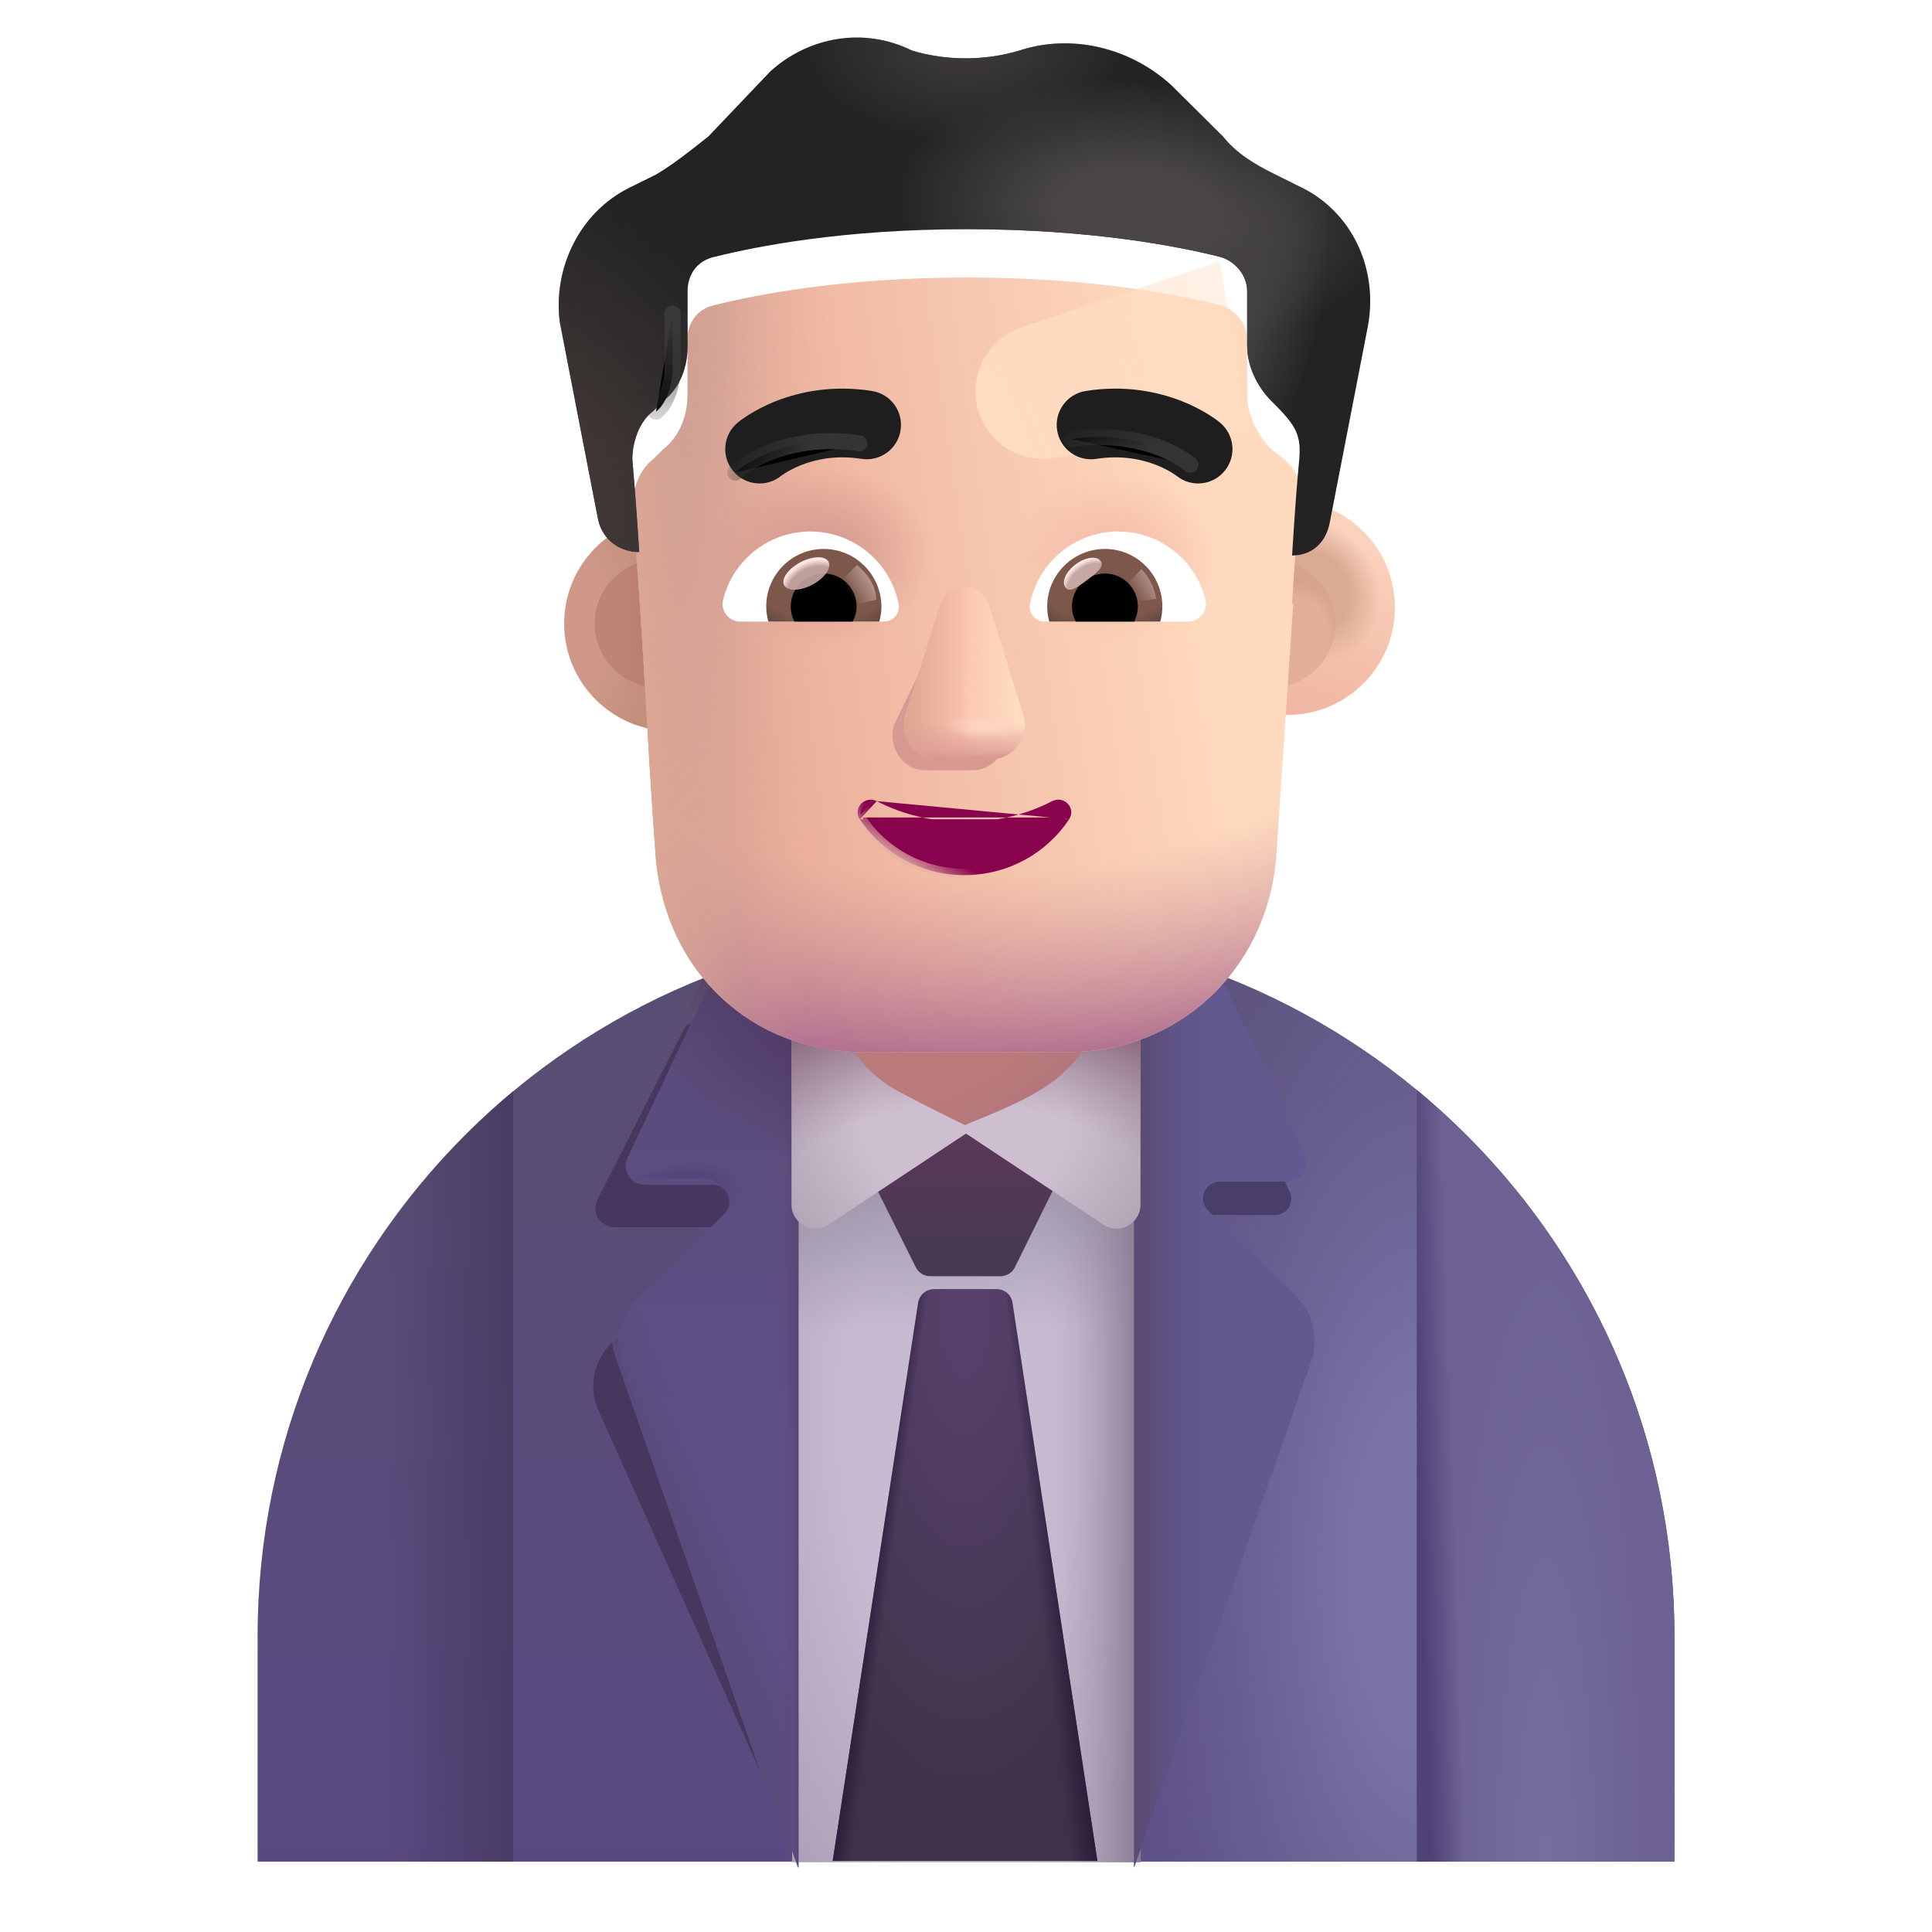 <svg viewBox="1 1 30 30" xmlns="http://www.w3.org/2000/svg">
<path d="M16 15.408C9.92 15.408 5 20.328 5 26.407V29.907H27V26.407C27 20.337 22.07 15.408 16 15.408Z" fill="url(#paint0_linear_4002_2107)"/>
<path d="M16 15.408C9.92 15.408 5 20.328 5 26.407V29.907H27V26.407C27 20.337 22.07 15.408 16 15.408Z" fill="url(#paint1_radial_4002_2107)"/>
<g filter="url(#filter0_f_4002_2107)">
<path d="M13.419 16.756C12.906 16.756 12.123 16.727 11.649 16.922L10.269 19.646C10.179 19.836 10.329 20.056 10.539 20.056H12.089C12.329 20.056 12.439 20.346 12.279 20.506L10.499 21.849C10.239 22.109 10.139 22.499 10.269 22.849L13.181 29.349L14.768 28.233L13.429 16.756H13.419Z" fill="#46375F"/>
</g>
<g filter="url(#filter1_f_4002_2107)">
<path d="M20.904 21.089L19.715 20.261C19.567 20.112 19.672 19.867 19.881 19.867H20.8C20.983 19.867 21.106 19.675 21.027 19.509L19.951 17.218C19.742 17.131 19.523 17.052 19.305 16.982H18.71V28.844L21.114 21.972C21.219 21.657 21.14 21.316 20.904 21.089Z" fill="#493E6A"/>
</g>
<path d="M18.71 16.027H13.29V29.917H18.71V16.027Z" fill="url(#paint2_radial_4002_2107)"/>
<path d="M18.71 16.027H13.29V29.917H18.71V16.027Z" fill="url(#paint3_linear_4002_2107)"/>
<path d="M18.71 16.027H13.29V29.917H18.71V16.027Z" fill="url(#paint4_linear_4002_2107)"/>
<path d="M23 17.925V29.907H27V26.407C27 22.995 25.442 19.944 23 17.925Z" fill="url(#paint5_radial_4002_2107)"/>
<path d="M23 17.925V29.907H27V26.407C27 22.995 25.442 19.944 23 17.925Z" fill="url(#paint6_linear_4002_2107)"/>
<g filter="url(#filter2_i_4002_2107)">
<path d="M13.29 15.997H12.44C12.26 16.057 12.08 16.127 11.91 16.197L10.64 18.887C10.55 19.077 10.7 19.297 10.91 19.297H11.96C12.2 19.297 12.31 19.587 12.15 19.747L10.79 21.077C10.53 21.337 10.43 21.727 10.56 22.077L13.29 29.897H13.3V15.997H13.29Z" fill="url(#paint7_linear_4002_2107)"/>
<path d="M13.29 15.997H12.44C12.26 16.057 12.08 16.127 11.91 16.197L10.64 18.887C10.55 19.077 10.7 19.297 10.91 19.297H11.96C12.2 19.297 12.31 19.587 12.15 19.747L10.79 21.077C10.53 21.337 10.43 21.727 10.56 22.077L13.29 29.897H13.3V15.997H13.29Z" fill="url(#paint8_linear_4002_2107)"/>
<path d="M13.29 15.997H12.44C12.26 16.057 12.08 16.127 11.91 16.197L10.64 18.887C10.55 19.077 10.7 19.297 10.91 19.297H11.96C12.2 19.297 12.31 19.587 12.15 19.747L10.79 21.077C10.53 21.337 10.43 21.727 10.56 22.077L13.29 29.897H13.3V15.997H13.29Z" fill="url(#paint9_radial_4002_2107)"/>
</g>
<path d="M13.29 15.997H12.44C12.26 16.057 12.08 16.127 11.91 16.197L10.64 18.887C10.55 19.077 10.7 19.297 10.91 19.297H11.96C12.2 19.297 12.31 19.587 12.15 19.747L10.79 21.077C10.53 21.337 10.43 21.727 10.56 22.077L13.29 29.897H13.3V15.997H13.29Z" fill="url(#paint10_linear_4002_2107)"/>
<path d="M13.29 15.997H12.44C12.26 16.057 12.08 16.127 11.91 16.197L10.64 18.887C10.55 19.077 10.7 19.297 10.91 19.297H11.96C12.2 19.297 12.31 19.587 12.15 19.747L10.79 21.077C10.53 21.337 10.43 21.727 10.56 22.077L13.29 29.897H13.3V15.997H13.29Z" fill="url(#paint11_radial_4002_2107)"/>
<path d="M13.29 15.997H12.44C12.26 16.057 12.08 16.127 11.91 16.197L10.64 18.887C10.55 19.077 10.7 19.297 10.91 19.297H11.96C12.2 19.297 12.31 19.587 12.15 19.747L10.79 21.077C10.53 21.337 10.43 21.727 10.56 22.077L13.29 29.897H13.3V15.997H13.29Z" fill="url(#paint12_linear_4002_2107)"/>
<g filter="url(#filter3_ii_4002_2107)">
<path d="M16.012 18.235L14.656 19.51C14.608 19.555 14.595 19.627 14.625 19.686L15.221 20.879C15.263 20.964 15.35 21.017 15.445 21.017H16.535C16.63 21.017 16.717 20.963 16.759 20.878L17.358 19.666C17.387 19.607 17.375 19.536 17.327 19.491L16.012 18.235Z" fill="url(#paint13_linear_4002_2107)"/>
</g>
<g filter="url(#filter4_i_4002_2107)">
<path d="M21.22 21.027L19.86 19.698C19.69 19.527 19.81 19.247 20.05 19.247H21.1C21.31 19.247 21.45 19.027 21.36 18.837L20.13 16.218C19.89 16.117 19.64 16.027 19.39 15.947H18.71V29.898L21.46 22.038C21.58 21.677 21.49 21.288 21.22 21.027Z" fill="#615990"/>
<path d="M21.22 21.027L19.86 19.698C19.69 19.527 19.81 19.247 20.05 19.247H21.1C21.31 19.247 21.45 19.027 21.36 18.837L20.13 16.218C19.89 16.117 19.64 16.027 19.39 15.947H18.71V29.898L21.46 22.038C21.58 21.677 21.49 21.288 21.22 21.027Z" fill="url(#paint14_linear_4002_2107)"/>
</g>
<path d="M16 14.964H13.29V19.704C13.29 20.014 13.65 20.194 13.9 19.994L16 18.602L18.1 19.994C18.35 20.194 18.71 20.014 18.71 19.704V14.964H16Z" fill="url(#paint15_radial_4002_2107)"/>
<path d="M16 14.964H13.29V19.704C13.29 20.014 13.65 20.194 13.9 19.994L16 18.602L18.1 19.994C18.35 20.194 18.71 20.014 18.71 19.704V14.964H16Z" fill="url(#paint16_radial_4002_2107)"/>
<path d="M7.032 29.907H8.97V17.943C7.187 19.425 5.881 21.46 5.314 23.786C5.11 24.63 5.005 25.511 5.01 26.418L5.03 29.907H7.032Z" fill="url(#paint17_linear_4002_2107)"/>
<path d="M15.505 21.017C15.381 21.017 15.276 21.108 15.257 21.23L13.93 29.897H18.04L16.722 21.23C16.704 21.108 16.599 21.017 16.475 21.017H15.505Z" fill="url(#paint18_radial_4002_2107)"/>
<path d="M15.505 21.017C15.381 21.017 15.276 21.108 15.257 21.23L13.93 29.897H18.04L16.722 21.23C16.704 21.108 16.599 21.017 16.475 21.017H15.505Z" fill="url(#paint19_linear_4002_2107)"/>
<path d="M15.505 21.017C15.381 21.017 15.276 21.108 15.257 21.23L13.93 29.897H18.04L16.722 21.23C16.704 21.108 16.599 21.017 16.475 21.017H15.505Z" fill="url(#paint20_linear_4002_2107)"/>
<path d="M14.045 16.797C14.066 17.011 14.25 17.488 14.791 17.852C15.005 17.995 16.004 18.48 15.984 18.471C16.14 18.392 16.791 18.172 17.268 17.852C17.809 17.488 17.993 17.011 18.014 16.797L16.029 15.844L14.045 16.797Z" fill="url(#paint21_radial_4002_2107)"/>
<g filter="url(#filter5_i_4002_2107)">
<circle cx="11.229" cy="10.683" r="1.669" fill="url(#paint22_radial_4002_2107)"/>
</g>
<g filter="url(#filter6_f_4002_2107)">
<circle cx="11.229" cy="10.683" r="0.995" fill="url(#paint23_linear_4002_2107)"/>
</g>
<g filter="url(#filter7_i_4002_2107)">
<circle cx="20.741" cy="10.683" r="1.669" fill="url(#paint24_linear_4002_2107)"/>
<circle cx="20.741" cy="10.683" r="1.669" fill="url(#paint25_radial_4002_2107)"/>
</g>
<g filter="url(#filter8_f_4002_2107)">
<circle cx="20.741" cy="10.683" r="0.995" fill="#E4AF9A"/>
<circle cx="20.741" cy="10.683" r="0.995" fill="url(#paint26_radial_4002_2107)"/>
<circle cx="20.741" cy="10.683" r="0.995" fill="url(#paint27_radial_4002_2107)"/>
</g>
<g filter="url(#filter9_i_4002_2107)">
<path d="M10.819 8.632C10.819 8.366 10.926 8.046 11.14 7.886L11.301 7.726C11.569 7.512 11.677 7.193 11.677 6.873V6.019C11.677 5.753 11.838 5.539 12.106 5.486C12.749 5.326 14.09 5.059 16.021 5.059C17.952 5.059 19.293 5.326 19.936 5.486C20.151 5.539 20.366 5.753 20.366 6.019V6.873C20.366 7.193 20.526 7.512 20.741 7.726C21.243 8.078 21.212 8.271 21.17 8.686C21.116 9.219 21.063 10.126 21.063 10.126C21.069 10.126 21.075 10.126 21.081 10.125L20.815 14.084C20.655 15.853 19.264 17.086 17.605 17.086H14.395C12.683 17.086 11.345 15.853 11.185 14.084C11.045 12.267 10.984 10.446 10.819 8.632Z" fill="url(#paint28_linear_4002_2107)"/>
<path d="M10.819 8.632C10.819 8.366 10.926 8.046 11.14 7.886L11.301 7.726C11.569 7.512 11.677 7.193 11.677 6.873V6.019C11.677 5.753 11.838 5.539 12.106 5.486C12.749 5.326 14.09 5.059 16.021 5.059C17.952 5.059 19.293 5.326 19.936 5.486C20.151 5.539 20.366 5.753 20.366 6.019V6.873C20.366 7.193 20.526 7.512 20.741 7.726C21.243 8.078 21.212 8.271 21.17 8.686C21.116 9.219 21.063 10.126 21.063 10.126C21.069 10.126 21.075 10.126 21.081 10.125L20.815 14.084C20.655 15.853 19.264 17.086 17.605 17.086H14.395C12.683 17.086 11.345 15.853 11.185 14.084C11.045 12.267 10.984 10.446 10.819 8.632Z" fill="url(#paint29_radial_4002_2107)"/>
<path d="M10.819 8.632C10.819 8.366 10.926 8.046 11.14 7.886L11.301 7.726C11.569 7.512 11.677 7.193 11.677 6.873V6.019C11.677 5.753 11.838 5.539 12.106 5.486C12.749 5.326 14.09 5.059 16.021 5.059C17.952 5.059 19.293 5.326 19.936 5.486C20.151 5.539 20.366 5.753 20.366 6.019V6.873C20.366 7.193 20.526 7.512 20.741 7.726C21.243 8.078 21.212 8.271 21.17 8.686C21.116 9.219 21.063 10.126 21.063 10.126C21.069 10.126 21.075 10.126 21.081 10.125L20.815 14.084C20.655 15.853 19.264 17.086 17.605 17.086H14.395C12.683 17.086 11.345 15.853 11.185 14.084C11.045 12.267 10.984 10.446 10.819 8.632Z" fill="url(#paint30_linear_4002_2107)"/>
<path d="M10.819 8.632C10.819 8.366 10.926 8.046 11.14 7.886L11.301 7.726C11.569 7.512 11.677 7.193 11.677 6.873V6.019C11.677 5.753 11.838 5.539 12.106 5.486C12.749 5.326 14.09 5.059 16.021 5.059C17.952 5.059 19.293 5.326 19.936 5.486C20.151 5.539 20.366 5.753 20.366 6.019V6.873C20.366 7.193 20.526 7.512 20.741 7.726C21.243 8.078 21.212 8.271 21.17 8.686C21.116 9.219 21.063 10.126 21.063 10.126C21.069 10.126 21.075 10.126 21.081 10.125L20.815 14.084C20.655 15.853 19.264 17.086 17.605 17.086H14.395C12.683 17.086 11.345 15.853 11.185 14.084C11.045 12.267 10.984 10.446 10.819 8.632Z" fill="url(#paint31_linear_4002_2107)"/>
<path d="M10.819 8.632C10.819 8.366 10.926 8.046 11.14 7.886L11.301 7.726C11.569 7.512 11.677 7.193 11.677 6.873V6.019C11.677 5.753 11.838 5.539 12.106 5.486C12.749 5.326 14.09 5.059 16.021 5.059C17.952 5.059 19.293 5.326 19.936 5.486C20.151 5.539 20.366 5.753 20.366 6.019V6.873C20.366 7.193 20.526 7.512 20.741 7.726C21.243 8.078 21.212 8.271 21.17 8.686C21.116 9.219 21.063 10.126 21.063 10.126C21.069 10.126 21.075 10.126 21.081 10.125L20.815 14.084C20.655 15.853 19.264 17.086 17.605 17.086H14.395C12.683 17.086 11.345 15.853 11.185 14.084C11.045 12.267 10.984 10.446 10.819 8.632Z" fill="url(#paint32_radial_4002_2107)"/>
<path d="M10.819 8.632C10.819 8.366 10.926 8.046 11.14 7.886L11.301 7.726C11.569 7.512 11.677 7.193 11.677 6.873V6.019C11.677 5.753 11.838 5.539 12.106 5.486C12.749 5.326 14.09 5.059 16.021 5.059C17.952 5.059 19.293 5.326 19.936 5.486C20.151 5.539 20.366 5.753 20.366 6.019V6.873C20.366 7.193 20.526 7.512 20.741 7.726C21.243 8.078 21.212 8.271 21.17 8.686C21.116 9.219 21.063 10.126 21.063 10.126C21.069 10.126 21.075 10.126 21.081 10.125L20.815 14.084C20.655 15.853 19.264 17.086 17.605 17.086H14.395C12.683 17.086 11.345 15.853 11.185 14.084C11.045 12.267 10.984 10.446 10.819 8.632Z" fill="url(#paint33_radial_4002_2107)"/>
</g>
<g filter="url(#filter10_f_4002_2107)">
<path d="M19.939 5.059L16.862 6.085C16.338 6.26 16.04 6.811 16.181 7.346C16.316 7.856 16.809 8.186 17.332 8.116L20.392 7.707L19.939 5.059Z" fill="url(#paint34_linear_4002_2107)"/>
</g>
<g filter="url(#filter11_i_4002_2107)">
<path d="M20.795 4.206L21.224 4.419C21.975 4.793 22.404 5.646 22.243 6.553L21.653 9.592C21.6 9.906 21.393 10.118 21.081 10.125C21.075 10.126 21.069 10.126 21.063 10.126C21.063 10.126 21.117 9.219 21.17 8.686C21.214 8.253 21.138 8.121 20.741 7.726C20.527 7.512 20.366 7.192 20.366 6.873V6.019C20.366 5.753 20.151 5.539 19.937 5.486C19.293 5.326 17.952 5.059 16.021 5.059C14.09 5.059 12.749 5.326 12.106 5.486C11.838 5.539 11.677 5.753 11.677 6.019V6.873C11.677 7.192 11.57 7.512 11.301 7.726L11.14 7.886C10.926 8.046 10.819 8.366 10.819 8.632C10.872 9.219 10.926 10.072 10.926 10.072C10.909 10.072 10.893 10.072 10.877 10.071C10.577 10.05 10.333 9.843 10.282 9.539L9.692 6.499C9.585 5.646 10.014 4.793 10.765 4.419L11.194 4.206C11.462 4.046 11.73 3.833 11.999 3.619L12.964 2.606C13.554 2.073 14.412 1.913 15.163 2.286C15.7 2.446 16.289 2.446 16.826 2.286C17.63 2.02 18.542 2.233 19.186 2.82L19.99 3.619C20.205 3.886 20.473 4.046 20.795 4.206Z" fill="#242324"/>
<path d="M20.795 4.206L21.224 4.419C21.975 4.793 22.404 5.646 22.243 6.553L21.653 9.592C21.6 9.906 21.393 10.118 21.081 10.125C21.075 10.126 21.069 10.126 21.063 10.126C21.063 10.126 21.117 9.219 21.17 8.686C21.214 8.253 21.138 8.121 20.741 7.726C20.527 7.512 20.366 7.192 20.366 6.873V6.019C20.366 5.753 20.151 5.539 19.937 5.486C19.293 5.326 17.952 5.059 16.021 5.059C14.09 5.059 12.749 5.326 12.106 5.486C11.838 5.539 11.677 5.753 11.677 6.019V6.873C11.677 7.192 11.57 7.512 11.301 7.726L11.14 7.886C10.926 8.046 10.819 8.366 10.819 8.632C10.872 9.219 10.926 10.072 10.926 10.072C10.909 10.072 10.893 10.072 10.877 10.071C10.577 10.05 10.333 9.843 10.282 9.539L9.692 6.499C9.585 5.646 10.014 4.793 10.765 4.419L11.194 4.206C11.462 4.046 11.73 3.833 11.999 3.619L12.964 2.606C13.554 2.073 14.412 1.913 15.163 2.286C15.7 2.446 16.289 2.446 16.826 2.286C17.63 2.02 18.542 2.233 19.186 2.82L19.99 3.619C20.205 3.886 20.473 4.046 20.795 4.206Z" fill="url(#paint35_radial_4002_2107)"/>
<path d="M20.795 4.206L21.224 4.419C21.975 4.793 22.404 5.646 22.243 6.553L21.653 9.592C21.6 9.906 21.393 10.118 21.081 10.125C21.075 10.126 21.069 10.126 21.063 10.126C21.063 10.126 21.117 9.219 21.17 8.686C21.214 8.253 21.138 8.121 20.741 7.726C20.527 7.512 20.366 7.192 20.366 6.873V6.019C20.366 5.753 20.151 5.539 19.937 5.486C19.293 5.326 17.952 5.059 16.021 5.059C14.09 5.059 12.749 5.326 12.106 5.486C11.838 5.539 11.677 5.753 11.677 6.019V6.873C11.677 7.192 11.57 7.512 11.301 7.726L11.14 7.886C10.926 8.046 10.819 8.366 10.819 8.632C10.872 9.219 10.926 10.072 10.926 10.072C10.909 10.072 10.893 10.072 10.877 10.071C10.577 10.05 10.333 9.843 10.282 9.539L9.692 6.499C9.585 5.646 10.014 4.793 10.765 4.419L11.194 4.206C11.462 4.046 11.73 3.833 11.999 3.619L12.964 2.606C13.554 2.073 14.412 1.913 15.163 2.286C15.7 2.446 16.289 2.446 16.826 2.286C17.63 2.02 18.542 2.233 19.186 2.82L19.99 3.619C20.205 3.886 20.473 4.046 20.795 4.206Z" fill="url(#paint36_radial_4002_2107)"/>
<path d="M20.795 4.206L21.224 4.419C21.975 4.793 22.404 5.646 22.243 6.553L21.653 9.592C21.6 9.906 21.393 10.118 21.081 10.125C21.075 10.126 21.069 10.126 21.063 10.126C21.063 10.126 21.117 9.219 21.17 8.686C21.214 8.253 21.138 8.121 20.741 7.726C20.527 7.512 20.366 7.192 20.366 6.873V6.019C20.366 5.753 20.151 5.539 19.937 5.486C19.293 5.326 17.952 5.059 16.021 5.059C14.09 5.059 12.749 5.326 12.106 5.486C11.838 5.539 11.677 5.753 11.677 6.019V6.873C11.677 7.192 11.57 7.512 11.301 7.726L11.14 7.886C10.926 8.046 10.819 8.366 10.819 8.632C10.872 9.219 10.926 10.072 10.926 10.072C10.909 10.072 10.893 10.072 10.877 10.071C10.577 10.05 10.333 9.843 10.282 9.539L9.692 6.499C9.585 5.646 10.014 4.793 10.765 4.419L11.194 4.206C11.462 4.046 11.73 3.833 11.999 3.619L12.964 2.606C13.554 2.073 14.412 1.913 15.163 2.286C15.7 2.446 16.289 2.446 16.826 2.286C17.63 2.02 18.542 2.233 19.186 2.82L19.99 3.619C20.205 3.886 20.473 4.046 20.795 4.206Z" fill="url(#paint37_radial_4002_2107)"/>
<path d="M20.795 4.206L21.224 4.419C21.975 4.793 22.404 5.646 22.243 6.553L21.653 9.592C21.6 9.906 21.393 10.118 21.081 10.125C21.075 10.126 21.069 10.126 21.063 10.126C21.063 10.126 21.117 9.219 21.17 8.686C21.214 8.253 21.138 8.121 20.741 7.726C20.527 7.512 20.366 7.192 20.366 6.873V6.019C20.366 5.753 20.151 5.539 19.937 5.486C19.293 5.326 17.952 5.059 16.021 5.059C14.09 5.059 12.749 5.326 12.106 5.486C11.838 5.539 11.677 5.753 11.677 6.019V6.873C11.677 7.192 11.57 7.512 11.301 7.726L11.14 7.886C10.926 8.046 10.819 8.366 10.819 8.632C10.872 9.219 10.926 10.072 10.926 10.072C10.909 10.072 10.893 10.072 10.877 10.071C10.577 10.05 10.333 9.843 10.282 9.539L9.692 6.499C9.585 5.646 10.014 4.793 10.765 4.419L11.194 4.206C11.462 4.046 11.73 3.833 11.999 3.619L12.964 2.606C13.554 2.073 14.412 1.913 15.163 2.286C15.7 2.446 16.289 2.446 16.826 2.286C17.63 2.02 18.542 2.233 19.186 2.82L19.99 3.619C20.205 3.886 20.473 4.046 20.795 4.206Z" fill="url(#paint38_radial_4002_2107)"/>
</g>
<g filter="url(#filter12_f_4002_2107)">
<path d="M15.701 10.561L14.881 12.26C14.779 12.61 15.023 12.96 15.369 12.96H16.106C16.452 12.96 16.696 12.605 16.594 12.26L16.096 10.561C15.989 10.184 15.813 10.184 15.701 10.561Z" fill="#D89992"/>
</g>
<g filter="url(#filter13_f_4002_2107)">
<path d="M15.594 10.398L15.063 12.097C14.954 12.447 15.214 12.796 15.583 12.796H16.369C16.738 12.796 16.998 12.441 16.89 12.097L16.358 10.398C16.244 10.021 15.713 10.021 15.594 10.398Z" fill="#FBC4B1"/>
<path d="M15.594 10.398L15.063 12.097C14.954 12.447 15.214 12.796 15.583 12.796H16.369C16.738 12.796 16.998 12.441 16.89 12.097L16.358 10.398C16.244 10.021 15.713 10.021 15.594 10.398Z" fill="url(#paint39_linear_4002_2107)"/>
<path d="M15.594 10.398L15.063 12.097C14.954 12.447 15.214 12.796 15.583 12.796H16.369C16.738 12.796 16.998 12.441 16.89 12.097L16.358 10.398C16.244 10.021 15.713 10.021 15.594 10.398Z" fill="url(#paint40_linear_4002_2107)"/>
<path d="M15.594 10.398L15.063 12.097C14.954 12.447 15.214 12.796 15.583 12.796H16.369C16.738 12.796 16.998 12.441 16.89 12.097L16.358 10.398C16.244 10.021 15.713 10.021 15.594 10.398Z" fill="url(#paint41_linear_4002_2107)"/>
<path d="M15.594 10.398L15.063 12.097C14.954 12.447 15.214 12.796 15.583 12.796H16.369C16.738 12.796 16.998 12.441 16.89 12.097L16.358 10.398C16.244 10.021 15.713 10.021 15.594 10.398Z" fill="url(#paint42_radial_4002_2107)"/>
</g>
<path d="M15.594 10.398L15.063 12.097C14.954 12.447 15.214 12.796 15.583 12.796H16.369C16.738 12.796 16.998 12.441 16.89 12.097L16.358 10.398C16.244 10.021 15.713 10.021 15.594 10.398Z" fill="url(#paint43_linear_4002_2107)"/>
<path d="M14.614 13.44L14.614 13.44C15.008 13.645 15.477 13.763 15.976 13.763C16.481 13.763 16.945 13.645 17.338 13.44L17.339 13.44L17.339 13.44C17.429 13.394 17.523 13.421 17.58 13.48C17.637 13.539 17.658 13.635 17.601 13.721M14.614 13.44L17.559 13.694M14.614 13.44L14.614 13.44C14.523 13.394 14.429 13.422 14.372 13.482C14.316 13.541 14.294 13.637 14.352 13.722M14.614 13.44L14.393 13.694M17.601 13.721C17.601 13.721 17.601 13.721 17.601 13.721L17.559 13.694M17.601 13.721C17.601 13.721 17.601 13.721 17.601 13.721L17.559 13.694M17.601 13.721C17.257 14.242 16.658 14.589 15.976 14.589C15.295 14.589 14.696 14.242 14.352 13.722M17.559 13.694C17.224 14.201 16.641 14.539 15.976 14.539C15.312 14.539 14.728 14.201 14.393 13.694M14.352 13.722C14.352 13.722 14.352 13.722 14.352 13.722L14.393 13.694M14.352 13.722C14.352 13.721 14.352 13.721 14.352 13.721L14.393 13.694" fill="#88024E" stroke="url(#paint44_linear_4002_2107)" stroke-width="0.1"/>
<g filter="url(#filter14_i_4002_2107)">
<path d="M19.695 7.963L19.694 7.962L19.692 7.961L19.688 7.957L19.676 7.948C19.667 7.94 19.655 7.931 19.64 7.92C19.611 7.899 19.571 7.871 19.521 7.84C19.422 7.778 19.28 7.7 19.101 7.629C18.742 7.488 18.23 7.373 17.609 7.471C17.318 7.517 17.119 7.79 17.165 8.082C17.211 8.373 17.484 8.571 17.775 8.525C18.173 8.463 18.491 8.536 18.709 8.622C18.818 8.665 18.902 8.712 18.954 8.745C18.981 8.761 18.999 8.774 19.009 8.781C19.013 8.784 19.016 8.787 19.017 8.787C19.244 8.972 19.577 8.94 19.764 8.715C19.953 8.489 19.922 8.152 19.695 7.963Z" fill="#1E1E1E"/>
</g>
<g filter="url(#filter15_i_4002_2107)">
<path d="M12.203 7.964L12.204 7.963L12.205 7.962L12.207 7.961L12.211 7.957L12.223 7.948C12.232 7.94 12.244 7.931 12.259 7.92C12.288 7.899 12.328 7.871 12.378 7.84C12.477 7.778 12.619 7.7 12.797 7.629C13.156 7.488 13.669 7.373 14.29 7.471C14.581 7.517 14.78 7.79 14.734 8.082C14.688 8.373 14.415 8.571 14.124 8.525C13.726 8.463 13.407 8.536 13.19 8.622C13.081 8.665 12.997 8.712 12.944 8.745C12.918 8.761 12.9 8.774 12.89 8.781C12.886 8.784 12.883 8.787 12.882 8.787C12.655 8.972 12.322 8.94 12.135 8.715C11.946 8.489 11.977 8.152 12.203 7.964Z" fill="#1E1E1E"/>
</g>
<path d="M18.364 9.253C19.017 9.253 19.568 9.703 19.718 10.311C19.763 10.486 19.629 10.652 19.451 10.652H17.22C17.078 10.652 16.965 10.522 16.993 10.38C17.119 9.739 17.683 9.253 18.364 9.253Z" fill="white"/>
<path d="M18.157 9.524C18.652 9.524 19.049 9.926 19.049 10.417C19.049 10.498 19.037 10.579 19.017 10.652H17.293C17.273 10.575 17.261 10.498 17.261 10.417C17.261 9.926 17.662 9.524 18.157 9.524Z" fill="url(#paint45_radial_4002_2107)"/>
<path d="M17.646 10.416C17.646 10.133 17.873 9.906 18.157 9.906C18.441 9.906 18.668 10.133 18.668 10.416C18.668 10.502 18.648 10.583 18.611 10.652H17.707C17.666 10.583 17.646 10.502 17.646 10.416Z" fill="black"/>
<g filter="url(#filter16_f_4002_2107)">
<path d="M18.091 9.713C18.155 9.798 18.022 9.902 17.871 10.014C17.72 10.127 17.608 10.207 17.544 10.122C17.481 10.037 17.552 9.876 17.703 9.764C17.854 9.651 18.028 9.628 18.091 9.713Z" fill="#C7A7A3"/>
<path d="M18.091 9.713C18.155 9.798 18.022 9.902 17.871 10.014C17.72 10.127 17.608 10.207 17.544 10.122C17.481 10.037 17.552 9.876 17.703 9.764C17.854 9.651 18.028 9.628 18.091 9.713Z" fill="url(#paint46_radial_4002_2107)"/>
</g>
<g filter="url(#filter17_f_4002_2107)">
<path d="M18.952 10.299C18.919 10.068 18.784 9.895 18.72 9.836L18.461 10.122L18.578 10.35L18.952 10.299Z" fill="url(#paint47_linear_4002_2107)"/>
</g>
<path d="M13.583 9.253C12.931 9.253 12.379 9.703 12.229 10.311C12.184 10.486 12.318 10.652 12.496 10.652H14.727C14.869 10.652 14.983 10.522 14.954 10.38C14.829 9.739 14.261 9.253 13.583 9.253Z" fill="white"/>
<path d="M13.79 9.524C13.296 9.524 12.898 9.926 12.898 10.417C12.898 10.498 12.91 10.579 12.931 10.652H14.654C14.674 10.575 14.687 10.498 14.687 10.417C14.682 9.926 14.285 9.524 13.79 9.524Z" fill="url(#paint48_radial_4002_2107)"/>
<path d="M14.301 10.416C14.301 10.133 14.074 9.906 13.79 9.906C13.506 9.906 13.279 10.133 13.279 10.416C13.279 10.502 13.3 10.583 13.336 10.652H14.241C14.277 10.583 14.301 10.502 14.301 10.416Z" fill="black"/>
<g filter="url(#filter18_f_4002_2107)">
<path d="M14.605 10.312C14.605 10.024 14.371 9.831 14.308 9.773L14.019 10.052L14.197 10.413L14.605 10.312Z" fill="url(#paint49_linear_4002_2107)"/>
</g>
<g filter="url(#filter19_f_4002_2107)">
<ellipse cx="13.521" cy="9.906" rx="0.389" ry="0.197" transform="rotate(-27.914 13.521 9.906)" fill="#C7A7A3" fill-opacity="0.9"/>
<ellipse cx="13.521" cy="9.906" rx="0.389" ry="0.197" transform="rotate(-27.914 13.521 9.906)" fill="url(#paint50_radial_4002_2107)"/>
</g>
<g filter="url(#filter20_f_4002_2107)">
<path d="M17.637 7.819C18.067 7.744 18.905 7.765 19.486 8.217" stroke="url(#paint51_linear_4002_2107)" stroke-width="0.25" stroke-linecap="round"/>
</g>
<g filter="url(#filter21_f_4002_2107)">
<path d="M12.418 8.337C12.745 8.048 13.459 7.744 14.345 7.885" stroke="url(#paint52_linear_4002_2107)" stroke-width="0.25" stroke-linecap="round"/>
</g>
<g filter="url(#filter22_f_4002_2107)">
<path d="M11.444 5.872V6.77C11.436 6.918 11.373 7.251 11.186 7.392" stroke="url(#paint53_linear_4002_2107)" stroke-width="0.25" stroke-linecap="round"/>
</g>
<defs>
<filter id="filter0_f_4002_2107" x="9.212" y="15.755" width="6.556" height="14.595" filterUnits="userSpaceOnUse" color-interpolation-filters="sRGB">
<feFlood flood-opacity="0" result="BackgroundImageFix"/>
<feBlend mode="normal" in="SourceGraphic" in2="BackgroundImageFix" result="shape"/>
<feGaussianBlur stdDeviation="0.5" result="effect1_foregroundBlur_4002_2107"/>
</filter>
<filter id="filter1_f_4002_2107" x="17.96" y="16.232" width="3.95" height="13.362" filterUnits="userSpaceOnUse" color-interpolation-filters="sRGB">
<feFlood flood-opacity="0" result="BackgroundImageFix"/>
<feBlend mode="normal" in="SourceGraphic" in2="BackgroundImageFix" result="shape"/>
<feGaussianBlur stdDeviation="0.375" result="effect1_foregroundBlur_4002_2107"/>
</filter>
<filter id="filter2_i_4002_2107" x="10.503" y="15.997" width="2.897" height="14" filterUnits="userSpaceOnUse" color-interpolation-filters="sRGB">
<feFlood flood-opacity="0" result="BackgroundImageFix"/>
<feBlend mode="normal" in="SourceGraphic" in2="BackgroundImageFix" result="shape"/>
<feColorMatrix in="SourceAlpha" type="matrix" values="0 0 0 0 0 0 0 0 0 0 0 0 0 0 0 0 0 0 127 0" result="hardAlpha"/>
<feOffset dx="0.1" dy="0.1"/>
<feGaussianBlur stdDeviation="0.1"/>
<feComposite in2="hardAlpha" operator="arithmetic" k2="-1" k3="1"/>
<feColorMatrix type="matrix" values="0 0 0 0 0.404 0 0 0 0 0.369 0 0 0 0 0.494 0 0 0 1 0"/>
<feBlend mode="normal" in2="shape" result="effect1_innerShadow_4002_2107"/>
</filter>
<filter id="filter3_ii_4002_2107" x="14.509" y="18.135" width="2.965" height="2.883" filterUnits="userSpaceOnUse" color-interpolation-filters="sRGB">
<feFlood flood-opacity="0" result="BackgroundImageFix"/>
<feBlend mode="normal" in="SourceGraphic" in2="BackgroundImageFix" result="shape"/>
<feColorMatrix in="SourceAlpha" type="matrix" values="0 0 0 0 0 0 0 0 0 0 0 0 0 0 0 0 0 0 127 0" result="hardAlpha"/>
<feOffset dx="0.1" dy="-0.1"/>
<feGaussianBlur stdDeviation="0.25"/>
<feComposite in2="hardAlpha" operator="arithmetic" k2="-1" k3="1"/>
<feColorMatrix type="matrix" values="0 0 0 0 0.157 0 0 0 0 0.098 0 0 0 0 0.216 0 0 0 1 0"/>
<feBlend mode="normal" in2="shape" result="effect1_innerShadow_4002_2107"/>
<feColorMatrix in="SourceAlpha" type="matrix" values="0 0 0 0 0 0 0 0 0 0 0 0 0 0 0 0 0 0 127 0" result="hardAlpha"/>
<feOffset dx="-0.1" dy="-0.1"/>
<feGaussianBlur stdDeviation="0.25"/>
<feComposite in2="hardAlpha" operator="arithmetic" k2="-1" k3="1"/>
<feColorMatrix type="matrix" values="0 0 0 0 0.157 0 0 0 0 0.098 0 0 0 0 0.216 0 0 0 1 0"/>
<feBlend mode="normal" in2="effect1_innerShadow_4002_2107" result="effect2_innerShadow_4002_2107"/>
</filter>
<filter id="filter4_i_4002_2107" x="18.61" y="15.947" width="2.902" height="14.05" filterUnits="userSpaceOnUse" color-interpolation-filters="sRGB">
<feFlood flood-opacity="0" result="BackgroundImageFix"/>
<feBlend mode="normal" in="SourceGraphic" in2="BackgroundImageFix" result="shape"/>
<feColorMatrix in="SourceAlpha" type="matrix" values="0 0 0 0 0 0 0 0 0 0 0 0 0 0 0 0 0 0 127 0" result="hardAlpha"/>
<feOffset dx="-0.1" dy="0.1"/>
<feGaussianBlur stdDeviation="0.1"/>
<feComposite in2="hardAlpha" operator="arithmetic" k2="-1" k3="1"/>
<feColorMatrix type="matrix" values="0 0 0 0 0.439 0 0 0 0 0.416 0 0 0 0 0.584 0 0 0 1 0"/>
<feBlend mode="normal" in2="shape" result="effect1_innerShadow_4002_2107"/>
</filter>
<filter id="filter5_i_4002_2107" x="9.559" y="9.014" width="3.539" height="3.339" filterUnits="userSpaceOnUse" color-interpolation-filters="sRGB">
<feFlood flood-opacity="0" result="BackgroundImageFix"/>
<feBlend mode="normal" in="SourceGraphic" in2="BackgroundImageFix" result="shape"/>
<feColorMatrix in="SourceAlpha" type="matrix" values="0 0 0 0 0 0 0 0 0 0 0 0 0 0 0 0 0 0 127 0" result="hardAlpha"/>
<feOffset dx="0.2"/>
<feGaussianBlur stdDeviation="0.15"/>
<feComposite in2="hardAlpha" operator="arithmetic" k2="-1" k3="1"/>
<feColorMatrix type="matrix" values="0 0 0 0 0.918 0 0 0 0 0.694 0 0 0 0 0.608 0 0 0 1 0"/>
<feBlend mode="normal" in2="shape" result="effect1_innerShadow_4002_2107"/>
</filter>
<filter id="filter6_f_4002_2107" x="9.734" y="9.188" width="2.99" height="2.99" filterUnits="userSpaceOnUse" color-interpolation-filters="sRGB">
<feFlood flood-opacity="0" result="BackgroundImageFix"/>
<feBlend mode="normal" in="SourceGraphic" in2="BackgroundImageFix" result="shape"/>
<feGaussianBlur stdDeviation="0.25" result="effect1_foregroundBlur_4002_2107"/>
</filter>
<filter id="filter7_i_4002_2107" x="19.072" y="8.764" width="3.589" height="3.589" filterUnits="userSpaceOnUse" color-interpolation-filters="sRGB">
<feFlood flood-opacity="0" result="BackgroundImageFix"/>
<feBlend mode="normal" in="SourceGraphic" in2="BackgroundImageFix" result="shape"/>
<feColorMatrix in="SourceAlpha" type="matrix" values="0 0 0 0 0 0 0 0 0 0 0 0 0 0 0 0 0 0 127 0" result="hardAlpha"/>
<feOffset dx="0.25" dy="-0.25"/>
<feGaussianBlur stdDeviation="0.25"/>
<feComposite in2="hardAlpha" operator="arithmetic" k2="-1" k3="1"/>
<feColorMatrix type="matrix" values="0 0 0 0 0.843 0 0 0 0 0.624 0 0 0 0 0.58 0 0 0 1 0"/>
<feBlend mode="normal" in2="shape" result="effect1_innerShadow_4002_2107"/>
</filter>
<filter id="filter8_f_4002_2107" x="19.246" y="9.188" width="2.99" height="2.99" filterUnits="userSpaceOnUse" color-interpolation-filters="sRGB">
<feFlood flood-opacity="0" result="BackgroundImageFix"/>
<feBlend mode="normal" in="SourceGraphic" in2="BackgroundImageFix" result="shape"/>
<feGaussianBlur stdDeviation="0.25" result="effect1_foregroundBlur_4002_2107"/>
</filter>
<filter id="filter9_i_4002_2107" x="10.819" y="5.059" width="10.373" height="12.277" filterUnits="userSpaceOnUse" color-interpolation-filters="sRGB">
<feFlood flood-opacity="0" result="BackgroundImageFix"/>
<feBlend mode="normal" in="SourceGraphic" in2="BackgroundImageFix" result="shape"/>
<feColorMatrix in="SourceAlpha" type="matrix" values="0 0 0 0 0 0 0 0 0 0 0 0 0 0 0 0 0 0 127 0" result="hardAlpha"/>
<feOffset dy="0.25"/>
<feGaussianBlur stdDeviation="0.375"/>
<feComposite in2="hardAlpha" operator="arithmetic" k2="-1" k3="1"/>
<feColorMatrix type="matrix" values="0 0 0 0 0.82 0 0 0 0 0.616 0 0 0 0 0.51 0 0 0 1 0"/>
<feBlend mode="normal" in2="shape" result="effect1_innerShadow_4002_2107"/>
</filter>
<filter id="filter10_f_4002_2107" x="14.146" y="3.059" width="8.246" height="7.066" filterUnits="userSpaceOnUse" color-interpolation-filters="sRGB">
<feFlood flood-opacity="0" result="BackgroundImageFix"/>
<feBlend mode="normal" in="SourceGraphic" in2="BackgroundImageFix" result="shape"/>
<feGaussianBlur stdDeviation="1" result="effect1_foregroundBlur_4002_2107"/>
</filter>
<filter id="filter11_i_4002_2107" x="9.676" y="1.583" width="12.601" height="8.543" filterUnits="userSpaceOnUse" color-interpolation-filters="sRGB">
<feFlood flood-opacity="0" result="BackgroundImageFix"/>
<feBlend mode="normal" in="SourceGraphic" in2="BackgroundImageFix" result="shape"/>
<feColorMatrix in="SourceAlpha" type="matrix" values="0 0 0 0 0 0 0 0 0 0 0 0 0 0 0 0 0 0 127 0" result="hardAlpha"/>
<feOffset dy="-0.5"/>
<feGaussianBlur stdDeviation="0.375"/>
<feComposite in2="hardAlpha" operator="arithmetic" k2="-1" k3="1"/>
<feColorMatrix type="matrix" values="0 0 0 0 0.039 0 0 0 0 0.008 0 0 0 0 0.02 0 0 0 1 0"/>
<feBlend mode="normal" in2="shape" result="effect1_innerShadow_4002_2107"/>
</filter>
<filter id="filter12_f_4002_2107" x="14.107" y="9.529" width="3.26" height="4.181" filterUnits="userSpaceOnUse" color-interpolation-filters="sRGB">
<feFlood flood-opacity="0" result="BackgroundImageFix"/>
<feBlend mode="normal" in="SourceGraphic" in2="BackgroundImageFix" result="shape"/>
<feGaussianBlur stdDeviation="0.375" result="effect1_foregroundBlur_4002_2107"/>
</filter>
<filter id="filter13_f_4002_2107" x="14.788" y="9.865" width="2.377" height="3.181" filterUnits="userSpaceOnUse" color-interpolation-filters="sRGB">
<feFlood flood-opacity="0" result="BackgroundImageFix"/>
<feBlend mode="normal" in="SourceGraphic" in2="BackgroundImageFix" result="shape"/>
<feGaussianBlur stdDeviation="0.125" result="effect1_foregroundBlur_4002_2107"/>
</filter>
<filter id="filter14_i_4002_2107" x="17.158" y="7.035" width="2.979" height="1.873" filterUnits="userSpaceOnUse" color-interpolation-filters="sRGB">
<feFlood flood-opacity="0" result="BackgroundImageFix"/>
<feBlend mode="normal" in="SourceGraphic" in2="BackgroundImageFix" result="shape"/>
<feColorMatrix in="SourceAlpha" type="matrix" values="0 0 0 0 0 0 0 0 0 0 0 0 0 0 0 0 0 0 127 0" result="hardAlpha"/>
<feOffset dx="0.25" dy="-0.4"/>
<feGaussianBlur stdDeviation="0.3"/>
<feComposite in2="hardAlpha" operator="arithmetic" k2="-1" k3="1"/>
<feColorMatrix type="matrix" values="0 0 0 0 0.043 0 0 0 0 0.02 0 0 0 0 0.027 0 0 0 1 0"/>
<feBlend mode="normal" in2="shape" result="effect1_innerShadow_4002_2107"/>
</filter>
<filter id="filter15_i_4002_2107" x="12.011" y="7.035" width="2.98" height="1.873" filterUnits="userSpaceOnUse" color-interpolation-filters="sRGB">
<feFlood flood-opacity="0" result="BackgroundImageFix"/>
<feBlend mode="normal" in="SourceGraphic" in2="BackgroundImageFix" result="shape"/>
<feColorMatrix in="SourceAlpha" type="matrix" values="0 0 0 0 0 0 0 0 0 0 0 0 0 0 0 0 0 0 127 0" result="hardAlpha"/>
<feOffset dx="0.25" dy="-0.4"/>
<feGaussianBlur stdDeviation="0.3"/>
<feComposite in2="hardAlpha" operator="arithmetic" k2="-1" k3="1"/>
<feColorMatrix type="matrix" values="0 0 0 0 0.043 0 0 0 0 0.02 0 0 0 0 0.027 0 0 0 1 0"/>
<feBlend mode="normal" in2="shape" result="effect1_innerShadow_4002_2107"/>
</filter>
<filter id="filter16_f_4002_2107" x="17.421" y="9.562" width="0.787" height="0.696" filterUnits="userSpaceOnUse" color-interpolation-filters="sRGB">
<feFlood flood-opacity="0" result="BackgroundImageFix"/>
<feBlend mode="normal" in="SourceGraphic" in2="BackgroundImageFix" result="shape"/>
<feGaussianBlur stdDeviation="0.05" result="effect1_foregroundBlur_4002_2107"/>
</filter>
<filter id="filter17_f_4002_2107" x="18.261" y="9.636" width="0.891" height="0.913" filterUnits="userSpaceOnUse" color-interpolation-filters="sRGB">
<feFlood flood-opacity="0" result="BackgroundImageFix"/>
<feBlend mode="normal" in="SourceGraphic" in2="BackgroundImageFix" result="shape"/>
<feGaussianBlur stdDeviation="0.1" result="effect1_foregroundBlur_4002_2107"/>
</filter>
<filter id="filter18_f_4002_2107" x="13.819" y="9.573" width="0.986" height="1.04" filterUnits="userSpaceOnUse" color-interpolation-filters="sRGB">
<feFlood flood-opacity="0" result="BackgroundImageFix"/>
<feBlend mode="normal" in="SourceGraphic" in2="BackgroundImageFix" result="shape"/>
<feGaussianBlur stdDeviation="0.1" result="effect1_foregroundBlur_4002_2107"/>
</filter>
<filter id="filter19_f_4002_2107" x="13.065" y="9.553" width="0.913" height="0.704" filterUnits="userSpaceOnUse" color-interpolation-filters="sRGB">
<feFlood flood-opacity="0" result="BackgroundImageFix"/>
<feBlend mode="normal" in="SourceGraphic" in2="BackgroundImageFix" result="shape"/>
<feGaussianBlur stdDeviation="0.05" result="effect1_foregroundBlur_4002_2107"/>
</filter>
<filter id="filter20_f_4002_2107" x="17.012" y="7.161" width="3.099" height="1.681" filterUnits="userSpaceOnUse" color-interpolation-filters="sRGB">
<feFlood flood-opacity="0" result="BackgroundImageFix"/>
<feBlend mode="normal" in="SourceGraphic" in2="BackgroundImageFix" result="shape"/>
<feGaussianBlur stdDeviation="0.25" result="effect1_foregroundBlur_4002_2107"/>
</filter>
<filter id="filter21_f_4002_2107" x="11.793" y="7.224" width="3.177" height="1.738" filterUnits="userSpaceOnUse" color-interpolation-filters="sRGB">
<feFlood flood-opacity="0" result="BackgroundImageFix"/>
<feBlend mode="normal" in="SourceGraphic" in2="BackgroundImageFix" result="shape"/>
<feGaussianBlur stdDeviation="0.25" result="effect1_foregroundBlur_4002_2107"/>
</filter>
<filter id="filter22_f_4002_2107" x="10.811" y="5.497" width="1.008" height="2.269" filterUnits="userSpaceOnUse" color-interpolation-filters="sRGB">
<feFlood flood-opacity="0" result="BackgroundImageFix"/>
<feBlend mode="normal" in="SourceGraphic" in2="BackgroundImageFix" result="shape"/>
<feGaussianBlur stdDeviation="0.125" result="effect1_foregroundBlur_4002_2107"/>
</filter>
<linearGradient id="paint0_linear_4002_2107" x1="16" y1="16.219" x2="16" y2="31.157" gradientUnits="userSpaceOnUse">
<stop stop-color="#594E72"/>
<stop offset="1" stop-color="#594984"/>
</linearGradient>
<radialGradient id="paint1_radial_4002_2107" cx="0" cy="0" r="1" gradientUnits="userSpaceOnUse" gradientTransform="translate(22.995 25.4) rotate(-90) scale(16.431 6.37)">
<stop offset="0.156" stop-color="#7B74A6"/>
<stop offset="1" stop-color="#5F5490" stop-opacity="0"/>
</radialGradient>
<radialGradient id="paint2_radial_4002_2107" cx="0" cy="0" r="1" gradientUnits="userSpaceOnUse" gradientTransform="translate(16 22.972) rotate(90) scale(10.121 4.597)">
<stop offset="0.397" stop-color="#C6BBD1"/>
<stop offset="1" stop-color="#A89CB3"/>
</radialGradient>
<linearGradient id="paint3_linear_4002_2107" x1="18.903" y1="25.219" x2="17.059" y2="25.219" gradientUnits="userSpaceOnUse">
<stop stop-color="#7A6C85"/>
<stop offset="1" stop-color="#C7BCD2" stop-opacity="0"/>
</linearGradient>
<linearGradient id="paint4_linear_4002_2107" x1="15.591" y1="17.766" x2="15.669" y2="21.656" gradientUnits="userSpaceOnUse">
<stop stop-color="#877F93"/>
<stop offset="1" stop-color="#877F93" stop-opacity="0"/>
</linearGradient>
<radialGradient id="paint5_radial_4002_2107" cx="0" cy="0" r="1" gradientUnits="userSpaceOnUse" gradientTransform="translate(25 29.907) rotate(-90) scale(10.313 1.684)">
<stop stop-color="#776D9F"/>
<stop offset="1" stop-color="#6D6193"/>
</radialGradient>
<linearGradient id="paint6_linear_4002_2107" x1="23" y1="29.394" x2="23.744" y2="29.37" gradientUnits="userSpaceOnUse">
<stop offset="0.276" stop-color="#504176"/>
<stop offset="1" stop-color="#504176" stop-opacity="0"/>
</linearGradient>
<linearGradient id="paint7_linear_4002_2107" x1="11.902" y1="15.997" x2="11.902" y2="29.897" gradientUnits="userSpaceOnUse">
<stop stop-color="#594B78"/>
<stop offset="0.524" stop-color="#5D5087"/>
</linearGradient>
<linearGradient id="paint8_linear_4002_2107" x1="13.671" y1="22.457" x2="13.05" y2="22.457" gradientUnits="userSpaceOnUse">
<stop stop-color="#553A63"/>
<stop offset="1" stop-color="#553A63" stop-opacity="0"/>
</linearGradient>
<radialGradient id="paint9_radial_4002_2107" cx="0" cy="0" r="1" gradientUnits="userSpaceOnUse" gradientTransform="translate(13.716 16.281) rotate(126.18) scale(2.594 3.595)">
<stop stop-color="#4E3360"/>
<stop offset="1" stop-color="#4E3360" stop-opacity="0"/>
</radialGradient>
<linearGradient id="paint10_linear_4002_2107" x1="11.902" y1="25.873" x2="12.839" y2="25.472" gradientUnits="userSpaceOnUse">
<stop offset="0.196" stop-color="#594C7D"/>
<stop offset="1" stop-color="#594C7D" stop-opacity="0"/>
</linearGradient>
<radialGradient id="paint11_radial_4002_2107" cx="0" cy="0" r="1" gradientUnits="userSpaceOnUse" gradientTransform="translate(11.395 19.664) rotate(-15.945) scale(1.138 0.559)">
<stop offset="0.241" stop-color="#4B3B6D"/>
<stop offset="1" stop-color="#4B3B6D" stop-opacity="0"/>
</radialGradient>
<linearGradient id="paint12_linear_4002_2107" x1="12.223" y1="15.997" x2="12.434" y2="16.399" gradientUnits="userSpaceOnUse">
<stop stop-color="#584360"/>
<stop offset="1" stop-color="#584360" stop-opacity="0"/>
</linearGradient>
<linearGradient id="paint13_linear_4002_2107" x1="15.988" y1="18.891" x2="15.988" y2="20.875" gradientUnits="userSpaceOnUse">
<stop offset="0.006" stop-color="#5A3859"/>
<stop offset="1" stop-color="#463952"/>
</linearGradient>
<linearGradient id="paint14_linear_4002_2107" x1="18.71" y1="21.504" x2="20.111" y2="21.504" gradientUnits="userSpaceOnUse">
<stop offset="0.093" stop-color="#5A4C74"/>
<stop offset="1" stop-color="#625A91" stop-opacity="0"/>
</linearGradient>
<radialGradient id="paint15_radial_4002_2107" cx="0" cy="0" r="1" gradientUnits="userSpaceOnUse" gradientTransform="translate(16 18.422) rotate(90) scale(3.75 4.377)">
<stop offset="0.362" stop-color="#CDBED0"/>
<stop offset="1" stop-color="#A093A3"/>
</radialGradient>
<radialGradient id="paint16_radial_4002_2107" cx="0" cy="0" r="1" gradientUnits="userSpaceOnUse" gradientTransform="translate(16 20.919) rotate(-90) scale(5.188 6.815)">
<stop offset="0.533" stop-color="#9D8392" stop-opacity="0"/>
<stop offset="0.876" stop-color="#815A72"/>
</radialGradient>
<linearGradient id="paint17_linear_4002_2107" x1="9.452" y1="23.915" x2="7.02" y2="23.915" gradientUnits="userSpaceOnUse">
<stop stop-color="#43395F"/>
<stop offset="1" stop-color="#43395F" stop-opacity="0"/>
</linearGradient>
<radialGradient id="paint18_radial_4002_2107" cx="0" cy="0" r="1" gradientUnits="userSpaceOnUse" gradientTransform="translate(15.983 21.313) rotate(90) scale(8.812 3.455)">
<stop offset="0.006" stop-color="#59416D"/>
<stop offset="0.94" stop-color="#3D3247"/>
</radialGradient>
<linearGradient id="paint19_linear_4002_2107" x1="14.606" y1="24.777" x2="14.899" y2="24.817" gradientUnits="userSpaceOnUse">
<stop stop-color="#2B1B3A"/>
<stop offset="1" stop-color="#2B1B3A" stop-opacity="0"/>
</linearGradient>
<linearGradient id="paint20_linear_4002_2107" x1="17.411" y1="24.594" x2="17.012" y2="24.641" gradientUnits="userSpaceOnUse">
<stop stop-color="#2B1B3A"/>
<stop offset="1" stop-color="#2B1B3A" stop-opacity="0"/>
</linearGradient>
<radialGradient id="paint21_radial_4002_2107" cx="0" cy="0" r="1" gradientUnits="userSpaceOnUse" gradientTransform="translate(15.469 16.516) rotate(61.477) scale(3.24 4.916)">
<stop offset="0.414" stop-color="#BC7B7B"/>
<stop offset="1" stop-color="#A9707A"/>
</radialGradient>
<radialGradient id="paint22_radial_4002_2107" cx="0" cy="0" r="1" gradientUnits="userSpaceOnUse" gradientTransform="translate(9.559 10.683) scale(1.755 3.071)">
<stop offset="0.351" stop-color="#CF9888"/>
<stop offset="1" stop-color="#BE8C77"/>
</radialGradient>
<linearGradient id="paint23_linear_4002_2107" x1="11.229" y1="10.962" x2="10.588" y2="10.962" gradientUnits="userSpaceOnUse">
<stop stop-color="#BA7C6B"/>
<stop offset="1" stop-color="#BE8474"/>
</linearGradient>
<linearGradient id="paint24_linear_4002_2107" x1="21.828" y1="9.592" x2="21.009" y2="12.128" gradientUnits="userSpaceOnUse">
<stop stop-color="#FBD3BD"/>
<stop offset="1" stop-color="#F0B8A4"/>
</linearGradient>
<radialGradient id="paint25_radial_4002_2107" cx="0" cy="0" r="1" gradientUnits="userSpaceOnUse" gradientTransform="translate(21.113 10.418) rotate(-36.06) scale(1.023 1.167)">
<stop offset="0.543" stop-color="#D9AA94"/>
<stop offset="1" stop-color="#D9AA94" stop-opacity="0"/>
</radialGradient>
<radialGradient id="paint26_radial_4002_2107" cx="0" cy="0" r="1" gradientUnits="userSpaceOnUse" gradientTransform="translate(20.7 11.504) rotate(-61.468) scale(1.719 1.006)">
<stop offset="0.755" stop-color="#D6A38D" stop-opacity="0"/>
<stop offset="0.916" stop-color="#D6A38D"/>
</radialGradient>
<radialGradient id="paint27_radial_4002_2107" cx="0" cy="0" r="1" gradientUnits="userSpaceOnUse" gradientTransform="translate(20.741 10.683) rotate(44.708) scale(0.365 0.47)">
<stop stop-color="#D5A58E"/>
<stop offset="1" stop-color="#D5A58E" stop-opacity="0"/>
</radialGradient>
<linearGradient id="paint28_linear_4002_2107" x1="20.012" y1="11.073" x2="12.376" y2="12.211" gradientUnits="userSpaceOnUse">
<stop stop-color="#FFDABF"/>
<stop offset="1" stop-color="#EAAB97"/>
</linearGradient>
<radialGradient id="paint29_radial_4002_2107" cx="0" cy="0" r="1" gradientUnits="userSpaceOnUse" gradientTransform="translate(16.005 8.758) rotate(90) scale(8.517 12.5)">
<stop offset="0.653" stop-color="#CA8F9A" stop-opacity="0"/>
<stop offset="1" stop-color="#AE6D8F"/>
</radialGradient>
<linearGradient id="paint30_linear_4002_2107" x1="10.334" y1="12.6" x2="13.692" y2="12.714" gradientUnits="userSpaceOnUse">
<stop stop-color="#A58787"/>
<stop offset="1" stop-color="#DEAD9D" stop-opacity="0"/>
</linearGradient>
<linearGradient id="paint31_linear_4002_2107" x1="10.581" y1="13.768" x2="12.462" y2="13.701" gradientUnits="userSpaceOnUse">
<stop stop-color="#E8AD97"/>
<stop offset="1" stop-color="#E8AD97" stop-opacity="0"/>
</linearGradient>
<radialGradient id="paint32_radial_4002_2107" cx="0" cy="0" r="1" gradientUnits="userSpaceOnUse" gradientTransform="translate(18.322 9.412) rotate(-90) scale(1.307 1.609)">
<stop stop-color="#F5B7A7"/>
<stop offset="1" stop-color="#F5B7A7" stop-opacity="0"/>
</radialGradient>
<radialGradient id="paint33_radial_4002_2107" cx="0" cy="0" r="1" gradientUnits="userSpaceOnUse" gradientTransform="translate(13.764 9.378) rotate(-90) scale(1.391 1.73)">
<stop stop-color="#D0958D"/>
<stop offset="1" stop-color="#D0958D" stop-opacity="0"/>
</radialGradient>
<linearGradient id="paint34_linear_4002_2107" x1="15.445" y1="8.088" x2="23.588" y2="5.173" gradientUnits="userSpaceOnUse">
<stop stop-color="#FFDEC4"/>
<stop offset="1" stop-color="#FFDEC4" stop-opacity="0"/>
</linearGradient>
<radialGradient id="paint35_radial_4002_2107" cx="0" cy="0" r="1" gradientUnits="userSpaceOnUse" gradientTransform="translate(20.321 6.577) rotate(-74.899) scale(3.062 1.136)">
<stop stop-color="#464344"/>
<stop offset="1" stop-color="#464344" stop-opacity="0"/>
</radialGradient>
<radialGradient id="paint36_radial_4002_2107" cx="0" cy="0" r="1" gradientUnits="userSpaceOnUse" gradientTransform="translate(18.679 4.818) rotate(5.258) scale(3.841 2.065)">
<stop offset="0.335" stop-color="#4A4648"/>
<stop offset="1" stop-color="#4A4648" stop-opacity="0"/>
</radialGradient>
<radialGradient id="paint37_radial_4002_2107" cx="0" cy="0" r="1" gradientUnits="userSpaceOnUse" gradientTransform="translate(15.976 2.083) rotate(90) scale(1.679 2.6)">
<stop stop-color="#423D3F"/>
<stop offset="1" stop-color="#423D3F" stop-opacity="0"/>
</radialGradient>
<radialGradient id="paint38_radial_4002_2107" cx="0" cy="0" r="1" gradientUnits="userSpaceOnUse" gradientTransform="translate(9.528 8.9) rotate(-36.235) scale(3.811 5.97)">
<stop stop-color="#463C39"/>
<stop offset="1" stop-color="#463C39" stop-opacity="0"/>
</radialGradient>
<linearGradient id="paint39_linear_4002_2107" x1="15.112" y1="11.732" x2="16.05" y2="11.732" gradientUnits="userSpaceOnUse">
<stop stop-color="#DFA790"/>
<stop offset="1" stop-color="#DFA790" stop-opacity="0"/>
</linearGradient>
<linearGradient id="paint40_linear_4002_2107" x1="16.915" y1="12.054" x2="15.889" y2="12.04" gradientUnits="userSpaceOnUse">
<stop stop-color="#FFDFC4"/>
<stop offset="1" stop-color="#FFDFC4" stop-opacity="0"/>
</linearGradient>
<linearGradient id="paint41_linear_4002_2107" x1="16.171" y1="12.796" x2="16.171" y2="12.223" gradientUnits="userSpaceOnUse">
<stop stop-color="#DC9C96"/>
<stop offset="1" stop-color="#DC9C96" stop-opacity="0"/>
</linearGradient>
<radialGradient id="paint42_radial_4002_2107" cx="0" cy="0" r="1" gradientUnits="userSpaceOnUse" gradientTransform="translate(16.303 12.29) rotate(90) scale(0.197 0.633)">
<stop stop-color="#FFD7C1"/>
<stop offset="1" stop-color="#FFD7C1" stop-opacity="0"/>
</radialGradient>
<linearGradient id="paint43_linear_4002_2107" x1="16.102" y1="12.838" x2="16.102" y2="12.671" gradientUnits="userSpaceOnUse">
<stop stop-color="#D6938E"/>
<stop offset="1" stop-color="#D6938E" stop-opacity="0"/>
</linearGradient>
<linearGradient id="paint44_linear_4002_2107" x1="14.939" y1="14.412" x2="15.374" y2="13.724" gradientUnits="userSpaceOnUse">
<stop stop-color="#E6B4A6"/>
<stop offset="0.663" stop-color="#E6B4A6" stop-opacity="0"/>
</linearGradient>
<radialGradient id="paint45_radial_4002_2107" cx="0" cy="0" r="1" gradientUnits="userSpaceOnUse" gradientTransform="translate(18.155 10.001) rotate(90) scale(0.811 1.29)">
<stop offset="0.802" stop-color="#7D574A"/>
<stop offset="1" stop-color="#694B43"/>
<stop offset="1" stop-color="#804D49"/>
<stop offset="1" stop-color="#664944"/>
</radialGradient>
<radialGradient id="paint46_radial_4002_2107" cx="0" cy="0" r="1" gradientUnits="userSpaceOnUse" gradientTransform="translate(17.927 10.085) rotate(-127.812) scale(0.378 0.521)">
<stop offset="0.766" stop-color="#FFE6E2" stop-opacity="0"/>
<stop offset="0.966" stop-color="#FFE6E2"/>
</radialGradient>
<linearGradient id="paint47_linear_4002_2107" x1="18.933" y1="10.055" x2="18.619" y2="10.248" gradientUnits="userSpaceOnUse">
<stop stop-color="#B4948D"/>
<stop offset="1" stop-color="#B4948D" stop-opacity="0"/>
</linearGradient>
<radialGradient id="paint48_radial_4002_2107" cx="0" cy="0" r="1" gradientUnits="userSpaceOnUse" gradientTransform="translate(13.792 10.001) rotate(90) scale(0.811 1.29)">
<stop offset="0.802" stop-color="#7D574A"/>
<stop offset="1" stop-color="#694B43"/>
<stop offset="1" stop-color="#804D49"/>
<stop offset="1" stop-color="#664944"/>
</radialGradient>
<linearGradient id="paint49_linear_4002_2107" x1="14.536" y1="10.055" x2="14.222" y2="10.248" gradientUnits="userSpaceOnUse">
<stop stop-color="#B4948D"/>
<stop offset="1" stop-color="#B4948D" stop-opacity="0"/>
</linearGradient>
<radialGradient id="paint50_radial_4002_2107" cx="0" cy="0" r="1" gradientUnits="userSpaceOnUse" gradientTransform="translate(13.506 10.22) rotate(-90.897) scale(0.494 0.594)">
<stop offset="0.766" stop-color="#FFE6E2" stop-opacity="0"/>
<stop offset="0.966" stop-color="#FFE6E2"/>
</radialGradient>
<linearGradient id="paint51_linear_4002_2107" x1="18.948" y1="7.916" x2="18.528" y2="7.057" gradientUnits="userSpaceOnUse">
<stop stop-color="#353435"/>
<stop offset="1" stop-color="#353435" stop-opacity="0"/>
</linearGradient>
<linearGradient id="paint52_linear_4002_2107" x1="13.644" y1="7.788" x2="12.455" y2="7.289" gradientUnits="userSpaceOnUse">
<stop stop-color="#353435"/>
<stop offset="1" stop-color="#353435" stop-opacity="0"/>
</linearGradient>
<linearGradient id="paint53_linear_4002_2107" x1="11.315" y1="5.774" x2="11.315" y2="7.93" gradientUnits="userSpaceOnUse">
<stop stop-color="#3C393A"/>
<stop offset="1" stop-color="#3C393A" stop-opacity="0"/>
</linearGradient>
</defs>
</svg>
